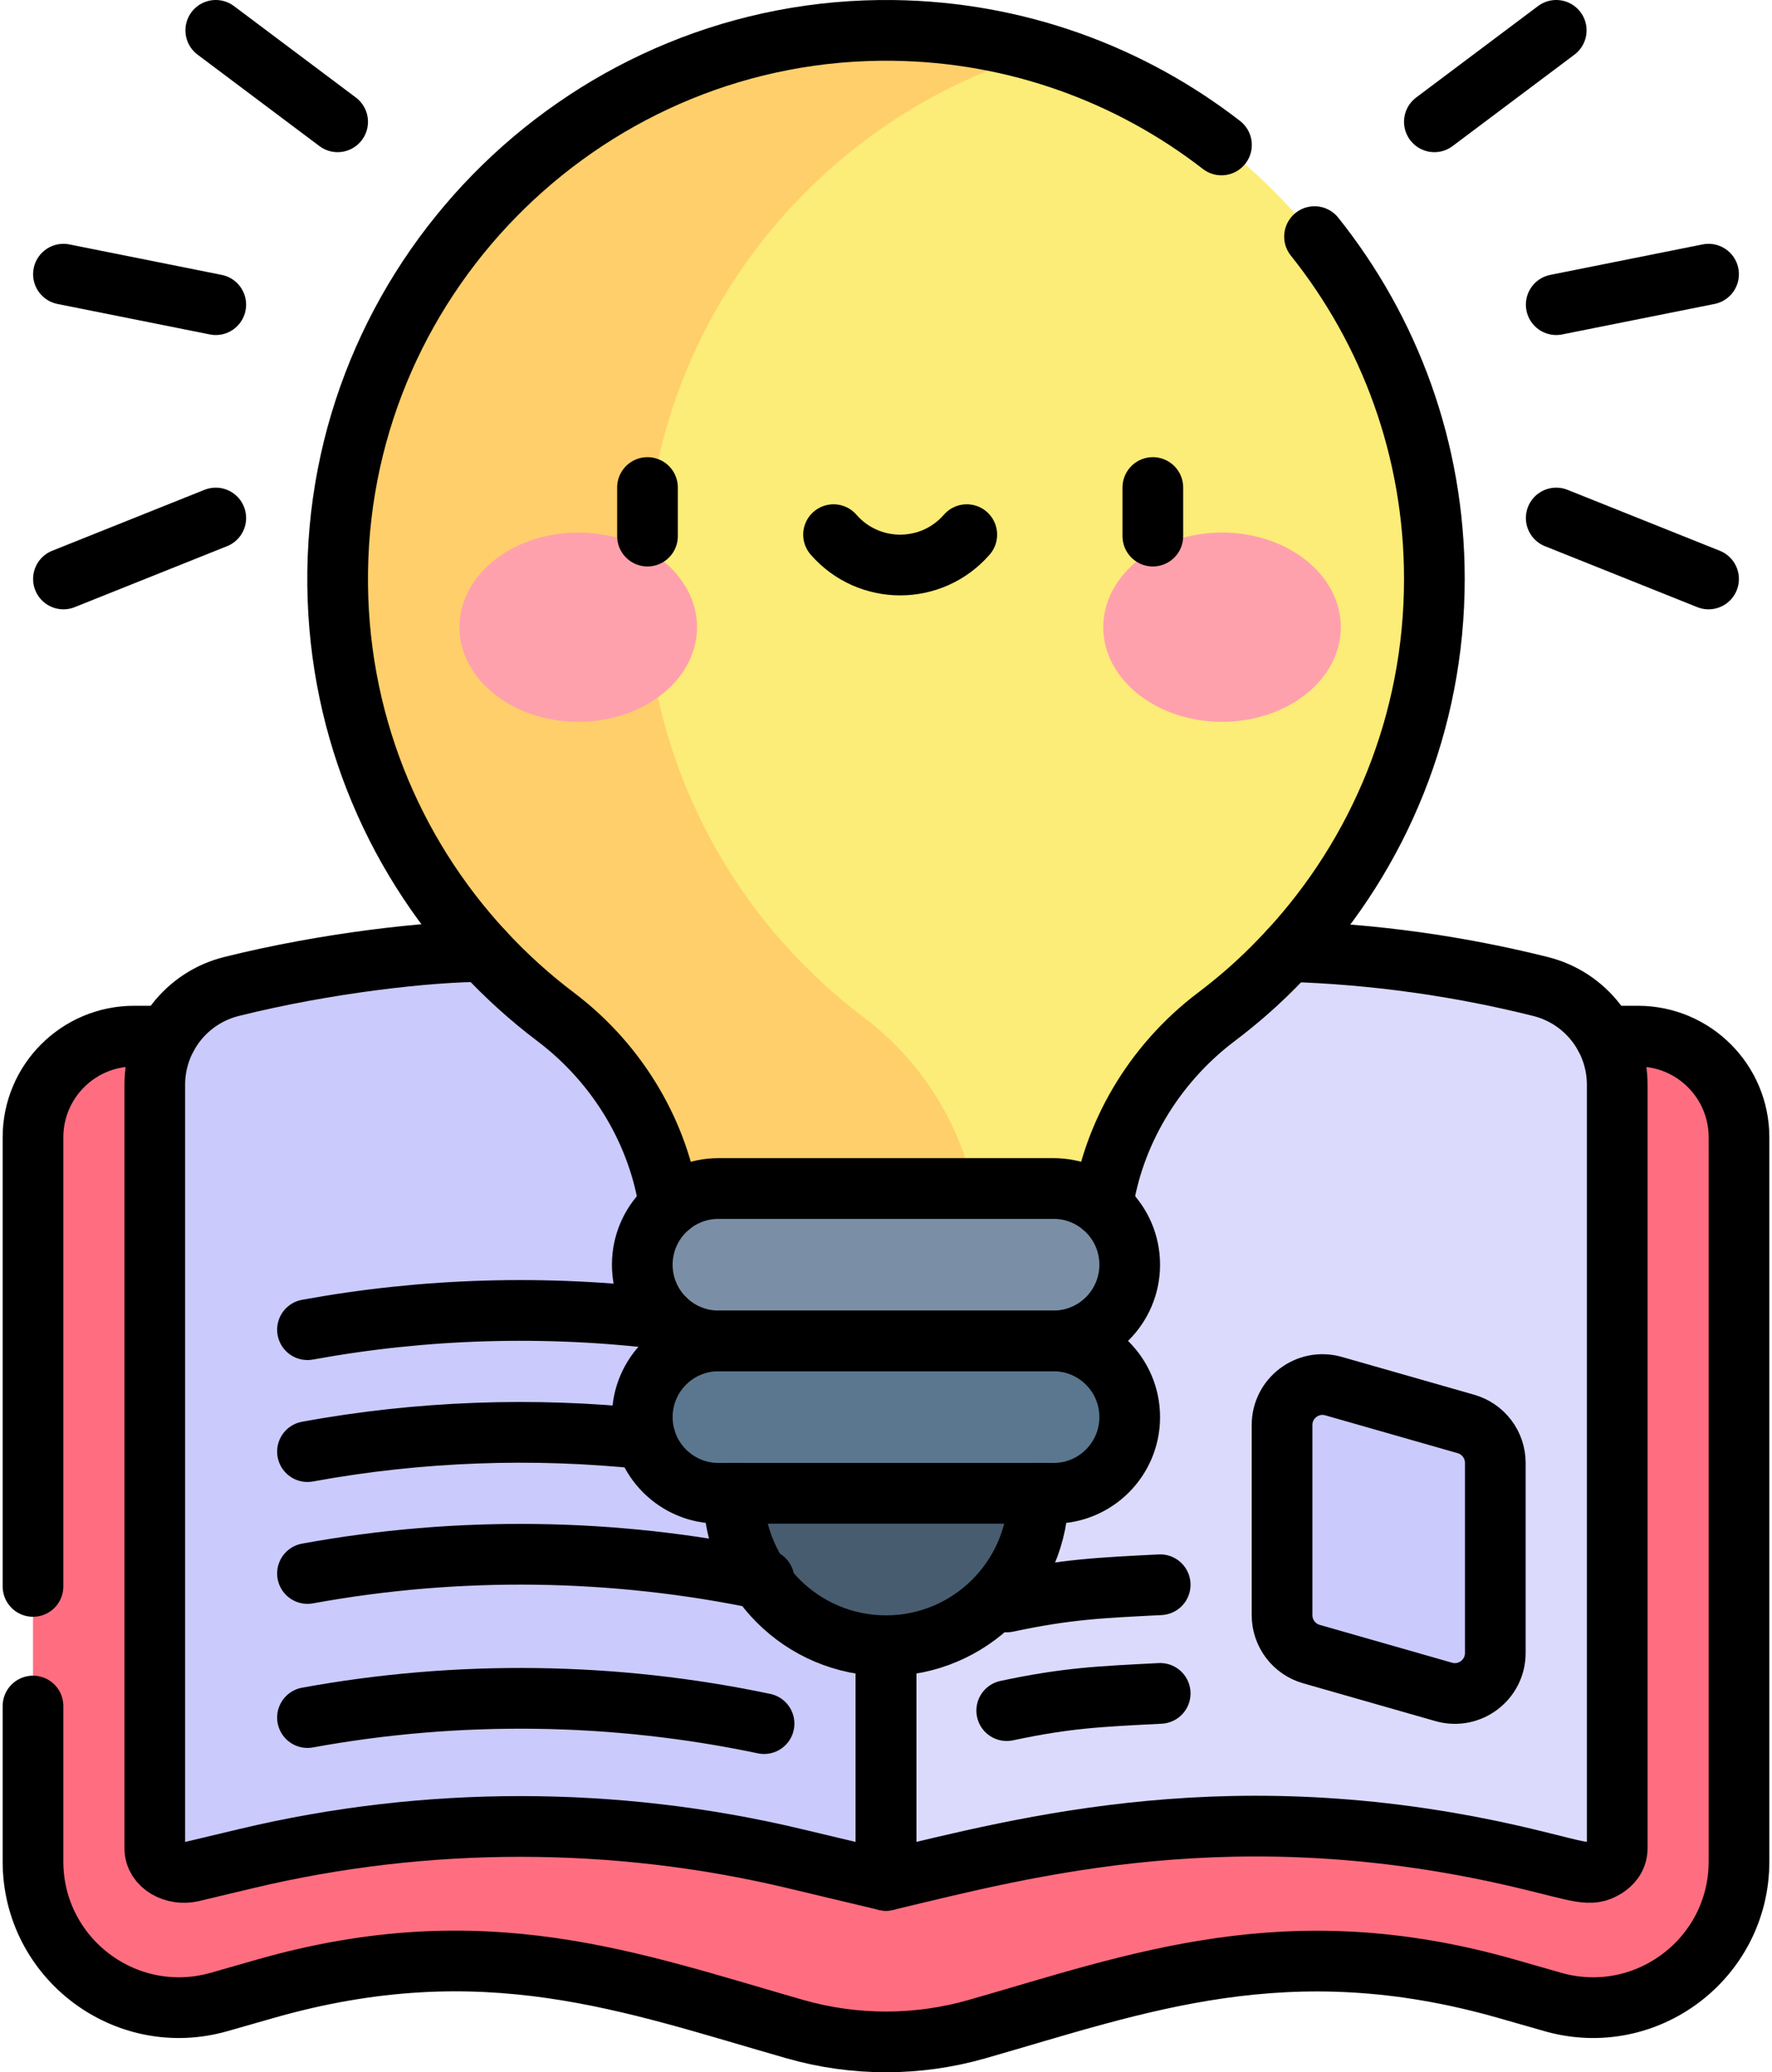 <svg width="438" height="512" viewBox="0 0 438 512" fill="none" xmlns="http://www.w3.org/2000/svg">
<path d="M218.999 256H33.155C19.346 256 8.152 267.195 8.152 281.003V459.909C8.152 483.897 31.112 501.216 54.176 494.625L65.521 491.384C96.929 482.41 130.222 482.41 161.63 491.384L196.513 501.35C211.21 505.549 226.788 505.549 241.485 501.35C281.879 489.808 318.286 475.9 372.478 491.384L383.822 494.625C406.887 501.215 429.847 483.897 429.847 459.909V281.003C429.847 267.195 418.653 256 404.844 256H218.999Z" fill="#FF6E80"/>
<path d="M380.801 243.736C386.211 245.088 391.014 248.21 394.445 252.605C397.877 257 399.741 262.417 399.741 267.993V456.633C399.741 459.103 398.181 460.603 396.886 461.423C395.578 462.243 393.418 463.083 390.562 462.403L376.955 459.163C307.174 442.539 256.58 455.639 219.001 464.594V248.47L237.928 243.738C284.83 232.013 333.898 232.012 380.801 243.736Z" fill="#DBDAFD"/>
<path d="M57.199 243.736C51.789 245.088 46.986 248.21 43.555 252.605C40.123 257 38.259 262.417 38.259 267.993V456.633C38.259 460.938 43.195 463.414 47.439 462.403L61.046 459.163C105.253 448.632 151.993 448.632 196.212 459.163L219 464.594V248.47L200.073 243.738C153.17 232.013 104.102 232.012 57.199 243.736ZM356.856 418.024L324.147 408.678C322.057 408.081 320.219 406.82 318.91 405.085C317.601 403.35 316.893 401.235 316.893 399.062V352.093C316.893 345.448 323.253 340.651 329.641 342.476L362.351 351.823C364.441 352.42 366.279 353.681 367.588 355.416C368.897 357.151 369.605 359.265 369.605 361.439V408.408C369.606 415.052 363.246 419.849 356.856 418.024Z" fill="#CACAFD"/>
<path d="M354.545 143.047C354.545 187.263 333.373 226.527 300.619 251.27C282.544 264.942 271.716 286.054 271.716 308.717H197.487C186.276 284.794 171.644 254.19 152.542 215.056C63.582 32.755 257.124 12.932 257.124 12.932C313.42 29.404 354.545 81.43 354.545 143.047Z" fill="#FCEC78"/>
<path d="M242.292 308.707V308.717H166.283C166.283 285.664 155.117 264.668 137.38 251.27C104.176 226.197 82.884 186.192 83.464 141.237C84.434 66.709 146.211 6.572 220.74 7.512C233.361 7.672 245.563 9.552 257.124 12.932C201.507 29.244 160.263 80.45 159.473 141.237C158.893 186.192 180.185 226.197 213.389 251.27C231.461 264.921 242.292 286.073 242.292 308.707Z" fill="#FFCF6B"/>
<path d="M142.934 178.342C159.148 178.342 172.292 167.874 172.292 154.962C172.292 142.05 159.148 131.582 142.934 131.582C126.72 131.582 113.575 142.05 113.575 154.962C113.575 167.874 126.72 178.342 142.934 178.342Z" fill="#FFA1AC"/>
<path d="M302.066 178.342C318.28 178.342 331.424 167.874 331.424 154.962C331.424 142.05 318.28 131.582 302.066 131.582C285.852 131.582 272.708 142.05 272.708 154.962C272.708 167.874 285.852 178.342 302.066 178.342Z" fill="#FFA1AC"/>
<path d="M260.416 293.652H177.583C167.186 293.652 158.758 302.081 158.758 312.478C158.758 322.875 167.187 331.303 177.583 331.303L218.999 343.344L260.416 331.303C270.813 331.303 279.241 322.875 279.241 312.478C279.241 302.081 270.813 293.652 260.416 293.652Z" fill="#7A8FA5"/>
<path d="M219 406.606C198.205 406.606 181.348 389.749 181.348 368.955V361.425H256.651V368.955C256.651 389.749 239.794 406.606 219 406.606Z" fill="#485C70"/>
<path d="M260.416 368.955H177.583C167.186 368.955 158.757 360.526 158.757 350.128C158.757 339.731 167.186 331.302 177.583 331.302H260.416C270.813 331.302 279.241 339.731 279.241 350.128C279.242 360.526 270.813 368.955 260.416 368.955Z" fill="#5B778F"/>
<path d="M8.155 391.959V281.003C8.155 267.192 19.346 256 33.158 256H41.329M396.67 256H404.841C418.653 256 429.844 267.192 429.844 281.003V459.904C429.844 483.897 406.891 501.219 383.818 494.628L372.477 491.388C318.152 475.851 281.104 490.034 241.482 501.349C226.788 505.549 211.211 505.549 196.517 501.349C156.124 489.814 119.706 475.892 65.522 491.388L54.181 494.628C31.108 501.219 8.155 483.897 8.155 459.904V421.516" stroke="black" stroke-width="15.002" stroke-miterlimit="10" stroke-linecap="round" stroke-linejoin="round"/>
<path d="M318.491 235.088C339.433 235.738 360.316 238.618 380.798 243.739C391.985 246.539 399.74 256.586 399.74 267.992V456.634C399.74 459.104 398.18 460.604 396.88 461.424C393.084 463.819 390.662 462.428 376.948 459.164C305.653 442.179 253.672 456.33 218.999 464.595V406.608" stroke="black" stroke-width="15.002" stroke-miterlimit="10" stroke-linecap="round" stroke-linejoin="round"/>
<path d="M286.772 418.392C271.504 419.176 263.793 419.483 248.841 422.649M286.772 391.545C271.504 392.329 263.793 392.636 248.841 395.802M119.508 235.088C106.261 235.088 80.758 237.85 57.201 243.739C46.014 246.539 38.259 256.586 38.259 267.992V456.634C38.259 460.908 43.145 463.425 47.44 462.404L61.051 459.164C105.256 448.633 151.992 448.633 196.217 459.164L219 464.595V406.608" stroke="black" stroke-width="15.002" stroke-miterlimit="10" stroke-linecap="round" stroke-linejoin="round"/>
<path d="M76.004 424.364C113.23 417.561 151.82 418.06 188.856 425.859M76.004 388.769C113.23 381.966 151.82 382.465 188.856 390.264M76.003 358.652C103.496 353.622 131.739 352.582 159.543 355.522M76.003 328.529C105.116 323.208 135.08 322.348 164.463 325.969M324.923 58.463C343.461 81.648 354.546 111.054 354.546 143.047C354.546 178.582 340.875 210.915 318.492 235.088C318.492 235.098 318.482 235.098 318.482 235.108C316.743 236.847 311.069 243.38 300.62 251.27C284.83 263.212 275.019 280.621 272.527 298.065M165.473 298.065C162.909 280.478 153.152 263.199 137.38 251.27C130.97 246.431 125.003 241.032 119.548 235.138C119.528 235.128 119.518 235.108 119.508 235.088H119.498C96.745 210.515 82.994 177.481 83.464 141.237C84.434 66.709 146.211 6.572 220.74 7.512C251.3 7.896 279.424 18.394 301.918 35.813M160.044 120.455V132.456M284.956 120.455V132.456M356.856 418.024L324.147 408.678C322.057 408.081 320.219 406.82 318.91 405.085C317.601 403.35 316.893 401.235 316.893 399.062V352.093C316.893 345.448 323.253 340.651 329.641 342.476L362.351 351.823C364.441 352.42 366.279 353.681 367.588 355.416C368.897 357.151 369.605 359.265 369.605 361.439V408.408C369.606 415.052 363.246 419.849 356.856 418.024Z" stroke="black" stroke-width="15.002" stroke-miterlimit="10" stroke-linecap="round" stroke-linejoin="round"/>
<path d="M206.034 132.099C214.75 142.101 230.25 142.101 238.966 132.099M256.654 368.954C256.654 389.746 239.792 406.608 218.999 406.608C198.207 406.608 181.345 389.746 181.345 368.954M260.416 331.303H177.583C167.186 331.303 158.757 322.874 158.757 312.477C158.757 302.081 167.186 293.651 177.583 293.651H260.416C270.813 293.651 279.241 302.08 279.241 312.477C279.242 322.874 270.813 331.303 260.416 331.303Z" stroke="black" stroke-width="15.002" stroke-miterlimit="10" stroke-linecap="round" stroke-linejoin="round"/>
<path d="M354.545 30.093L384.666 7.501M384.666 75.274L422.318 67.744M384.666 127.986L422.318 143.046M83.455 30.093L53.333 7.501M53.333 75.274L15.682 67.744M53.333 127.986L15.682 143.046M260.416 368.955H177.583C167.186 368.955 158.757 360.526 158.757 350.128C158.757 339.732 167.186 331.302 177.583 331.302H260.416C270.813 331.302 279.241 339.731 279.241 350.128C279.242 360.526 270.813 368.955 260.416 368.955Z" stroke="black" stroke-width="15.002" stroke-miterlimit="10" stroke-linecap="round" stroke-linejoin="round"/>
</svg>
